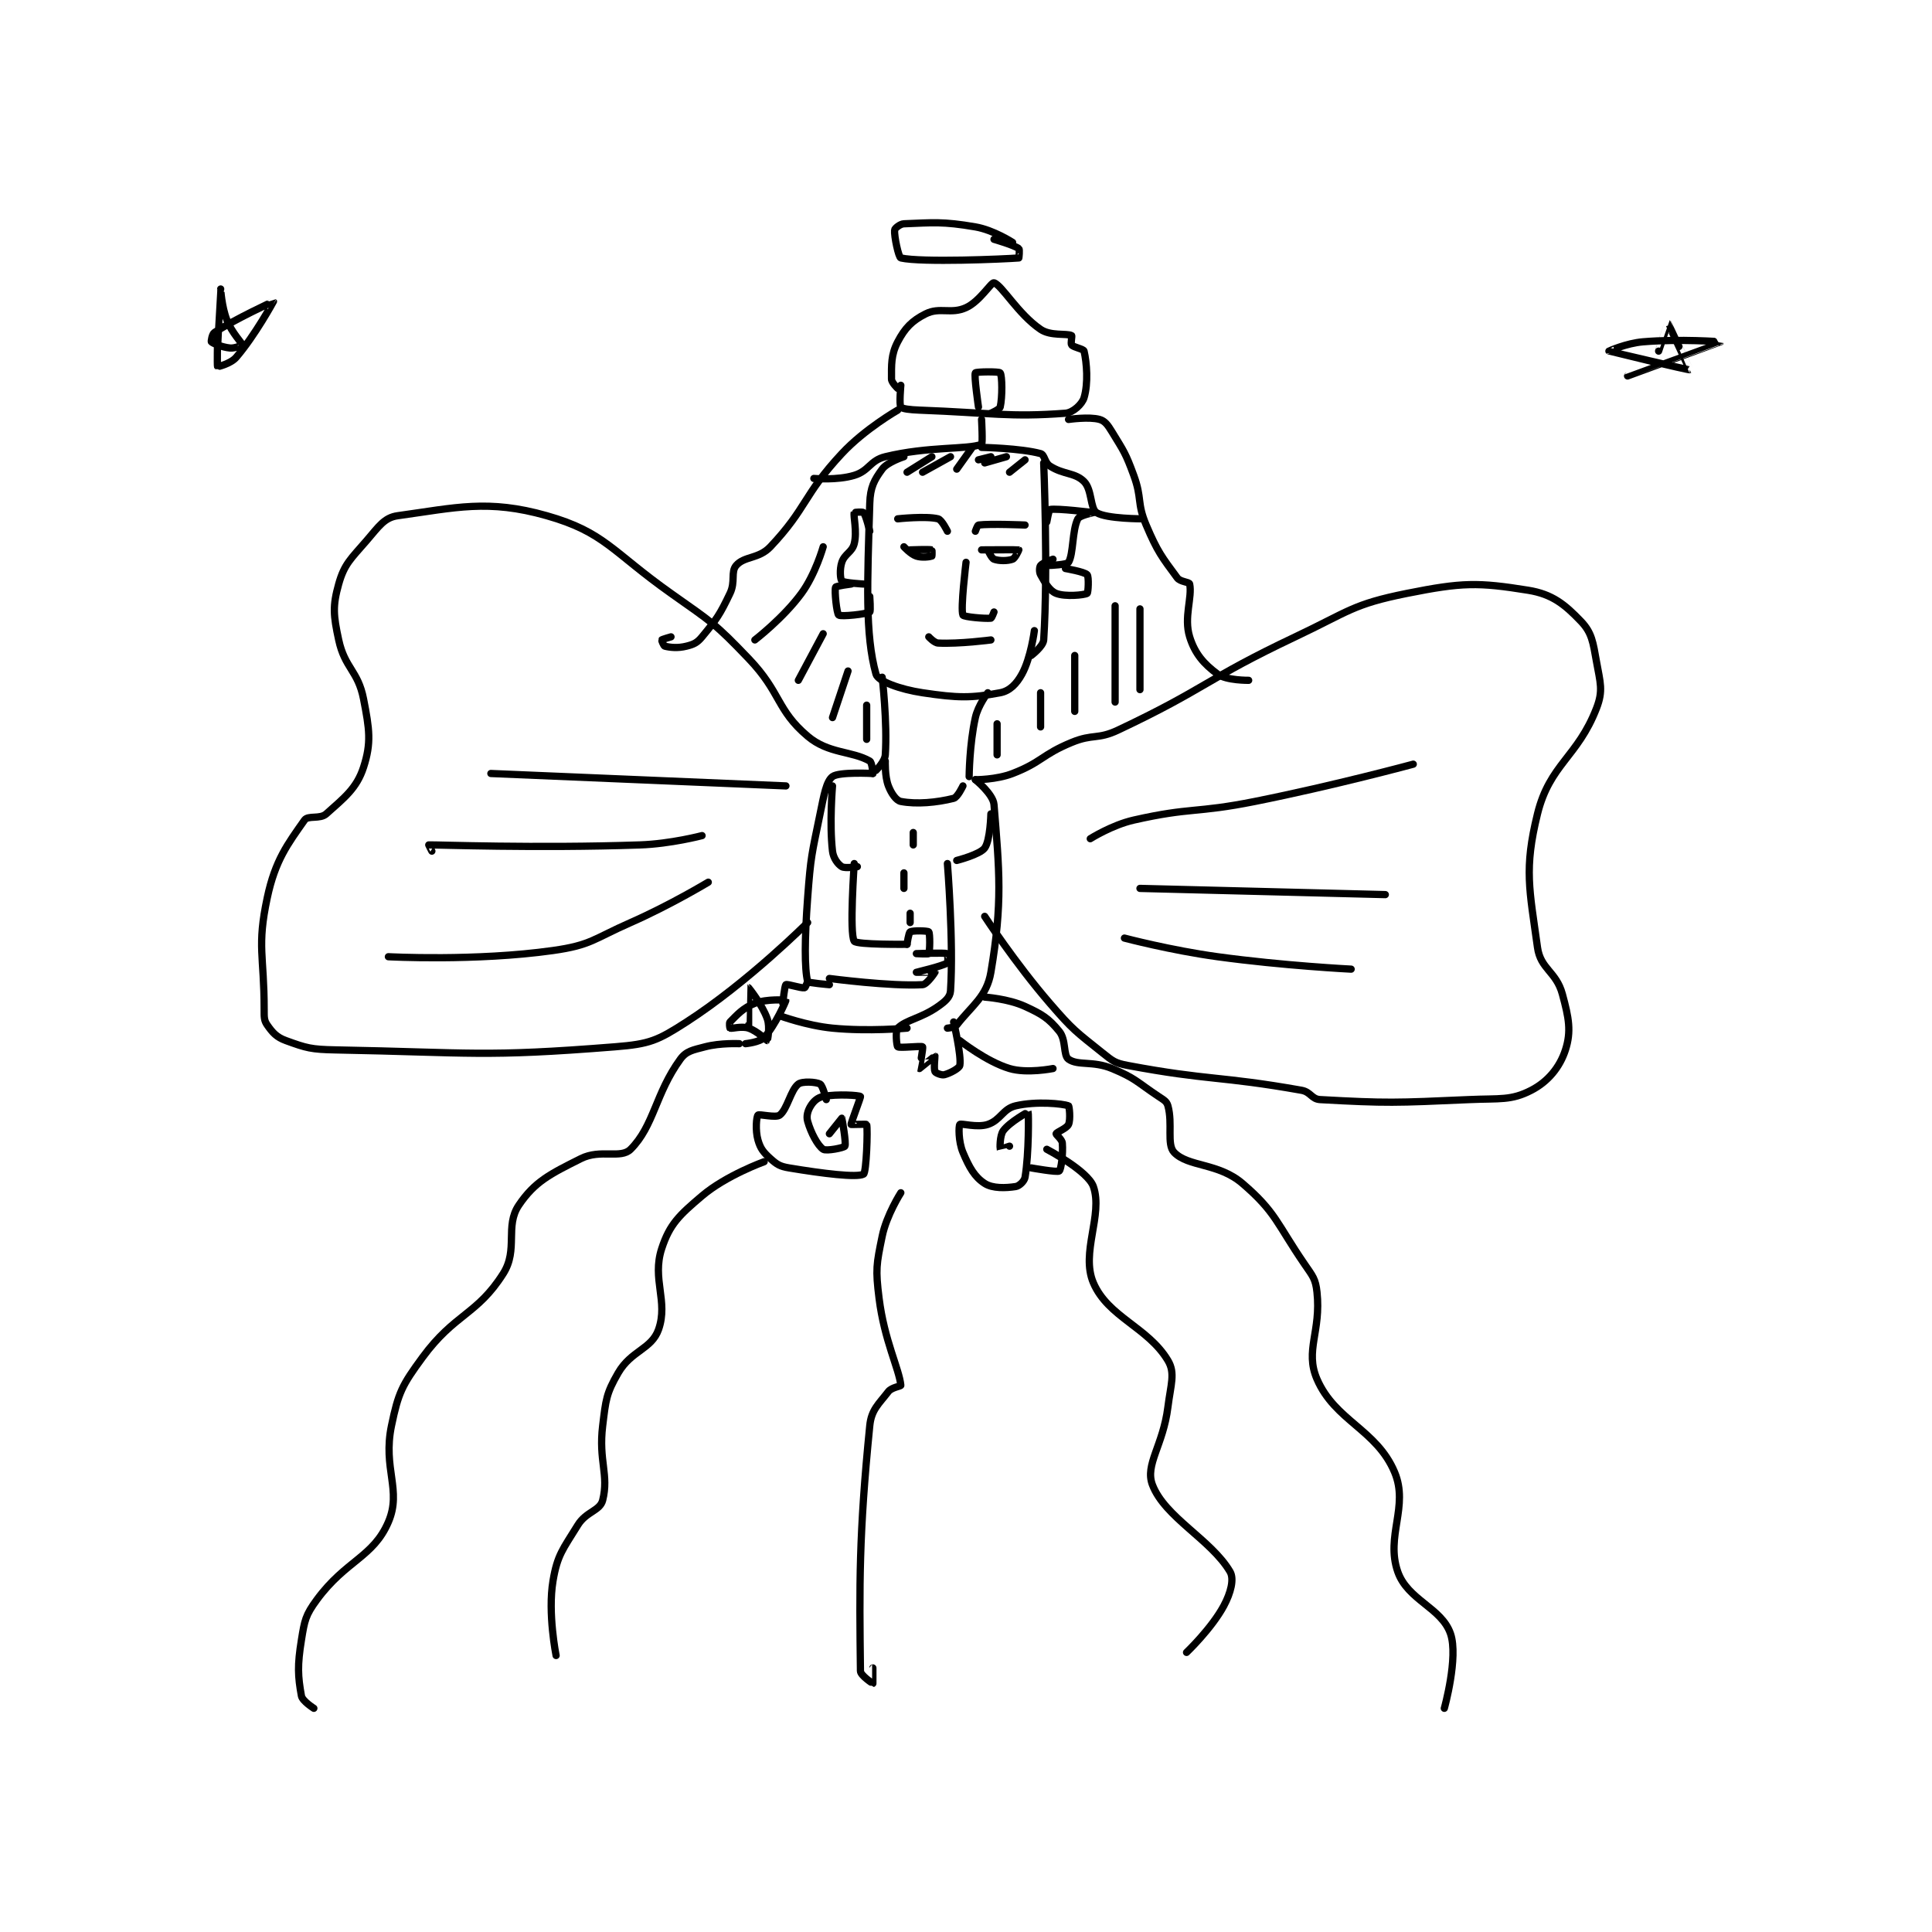 <?xml version="1.0" encoding="utf-8"?>
<!DOCTYPE svg PUBLIC "-//W3C//DTD SVG 1.1//EN" "http://www.w3.org/Graphics/SVG/1.1/DTD/svg11.dtd">
<svg viewBox="0 0 800 800" preserveAspectRatio="xMinYMin meet" xmlns="http://www.w3.org/2000/svg" version="1.1">
<g fill="none" stroke="black" stroke-linecap="round" stroke-linejoin="round" stroke-width="2.333">
<g transform="translate(87.52,92.664) scale(1.286) translate(-68,-1.133)">
<path id="0" d="M289 54.133 C289 54.133 287 52.255 287 51.133 C287 46.646 286.795 43.343 289 39.133 C291.318 34.708 293.595 32.336 298 30.133 C302.568 27.849 306.123 30.35 311 28.133 C315.431 26.119 319.139 19.882 320 20.133 C322.502 20.863 327.77 30.217 335 35.133 C338.259 37.349 343.426 36.346 345 37.133 C345.215 37.241 344.617 39.654 345 40.133 C345.664 40.963 348.828 41.404 349 42.133 C349.875 45.854 350.388 52.506 349 57.133 C348.371 59.231 345.44 61.949 343 62.133 C325.048 63.488 319.243 62.01 296 61.133 C293.017 61.021 290.447 60.73 290 60.133 C289.431 59.374 290 53.133 290 53.133 "/>
<path id="1" d="M315 60.133 C315 60.133 313.515 49.896 314 49.133 C314.238 48.759 321.654 48.658 322 49.133 C322.654 50.033 322.728 56.978 322 60.133 C321.822 60.906 319 62.133 319 62.133 "/>
<path id="2" d="M289 61.133 C289 61.133 278.427 67.163 271 75.133 C258.588 88.454 259.825 92.613 248 105.133 C244.253 109.101 239.641 108.086 237 111.133 C235.175 113.239 236.82 116.327 235 120.133 C231.654 127.13 230.724 128.397 226 134.133 C224.43 136.04 223.334 136.55 221 137.133 C218.159 137.844 215.725 137.565 214 137.133 C213.63 137.041 212.943 135.218 213 135.133 C213.128 134.942 216 134.133 216 134.133 "/>
<path id="3" d="M344 64.133 C344 64.133 350.632 63.171 354 64.133 C355.732 64.628 356.639 65.906 358 68.133 C361.86 74.45 362.386 75.004 365 82.133 C367.756 89.649 365.947 90.938 369 98.133 C372.664 106.771 374.081 108.457 379 115.133 C379.999 116.489 382.85 116.421 383 117.133 C383.897 121.395 381.051 127.853 383 134.133 C384.696 139.598 387.597 142.889 392 146.133 C394.831 148.22 402 148.133 402 148.133 "/>
<path id="4" d="M316 64.133 C316 64.133 316.428 71.968 316 72.133 C311.498 73.876 298.853 72.754 285 76.133 C280.034 77.345 279.856 80.656 275 82.133 C269.538 83.796 262 83.133 262 83.133 "/>
<path id="5" d="M316 73.133 C316 73.133 328.578 73.382 335 75.133 C336.344 75.5 336.263 78.017 338 79.133 C342.431 81.982 346.034 81.167 349 84.133 C351.596 86.729 350.951 92.839 353 94.133 C356.23 96.173 368 96.133 368 96.133 "/>
<path id="6" d="M291 76.133 C291 76.133 285.692 77.826 284 80.133 C281.418 83.653 280.156 85.977 280 91.133 C279.228 116.604 278.455 133.414 282 146.133 C282.649 148.464 289.771 151.049 297 152.133 C308.366 153.838 312.657 153.885 322 152.133 C325.037 151.564 327.251 149.314 329 146.133 C331.877 140.902 333 132.133 333 132.133 "/>
<path id="7" d="M336 78.133 C336 78.133 337.452 112.63 336 135.133 C335.866 137.209 332 140.133 332 140.133 "/>
<path id="8" d="M305 100.133 C305 100.133 303.205 96.434 302 96.133 C298.085 95.154 289 96.133 289 96.133 "/>
<path id="9" d="M314 100.133 C314 100.133 314.678 98.174 315 98.133 C318.867 97.65 330 98.133 330 98.133 "/>
<path id="10" d="M291 105.133 C291 105.133 293.178 107.526 295 108.133 C296.822 108.741 299.461 108.349 300 108.133 C300.086 108.099 300.066 106.152 300 106.133 C299.191 105.902 293 106.133 293 106.133 "/>
<path id="11" d="M316 106.133 C316 106.133 327.727 106.052 328 106.133 C328.025 106.141 326.828 108.823 326 109.133 C324.411 109.729 321.589 109.729 320 109.133 C319.172 108.823 318 106.133 318 106.133 "/>
<path id="12" d="M311 110.133 C311 110.133 309.15 125.221 310 127.133 C310.257 127.711 317.005 128.333 319 128.133 C319.269 128.106 320 126.133 320 126.133 "/>
<path id="13" d="M299 134.133 C299 134.133 300.75 136.071 302 136.133 C308.833 136.475 319 135.133 319 135.133 "/>
<path id="14" d="M300 76.133 L292 81.133 "/>
<path id="15" d="M306 76.133 L297 81.133 "/>
<path id="16" d="M313 73.133 L308 80.133 "/>
<path id="17" d="M319 76.133 L315 77.133 "/>
<path id="18" d="M324 76.133 L317 78.133 "/>
<path id="19" d="M330 77.133 L325 81.133 "/>
<path id="20" d="M337 97.133 C337 97.133 337.702 93.193 338 93.133 C340.281 92.677 351.984 94.128 352 94.133 C352.005 94.135 347.546 95.041 347 96.133 C345.12 99.894 345.629 107.418 344 110.133 C343.526 110.924 338 111.133 338 111.133 "/>
<path id="21" d="M280 100.133 C280 100.133 278.817 95.113 278 94.133 C277.734 93.814 275.031 94.03 275 94.133 C274.656 95.28 275.987 100.185 275 104.133 C274.309 106.897 271.923 107.364 271 110.133 C270.245 112.399 270.511 115.645 271 116.133 C271.651 116.785 278 117.133 278 117.133 "/>
<path id="22" d="M343 112.133 C343 112.133 349.182 113.199 350 114.133 C350.604 114.824 350.331 119.935 350 120.133 C349.081 120.685 342.899 121.293 340 120.133 C337.855 119.275 336.456 116.755 335 114.133 C334.502 113.237 334.617 111.612 335 111.133 C335.664 110.303 339 109.133 339 109.133 "/>
<path id="23" d="M274 117.133 C274 117.133 269.153 117.752 269 118.133 C268.562 119.228 269.37 126.675 270 127.133 C270.775 127.697 278.822 126.84 280 126.133 C280.333 125.933 280 121.133 280 121.133 "/>
<path id="24" d="M284 147.133 C284 147.133 285.697 161.671 285 172.133 C284.854 174.315 282 177.133 282 177.133 "/>
<path id="25" d="M318 152.133 C318 152.133 314.882 156.163 314 160.133 C312.07 168.817 312 179.133 312 179.133 "/>
<path id="26" d="M281 178.133 C281 178.133 280.778 174.578 280 174.133 C274.18 170.807 266.728 171.826 260 166.133 C249.908 157.594 251.519 152.131 241 141.133 C230.057 129.693 229.15 129.44 216 120.133 C196.968 106.664 194.606 100.419 176 95.133 C157.04 89.747 146.674 92.558 128 95.133 C123.68 95.729 121.903 98.615 118 103.133 C112.892 109.047 110.826 110.642 109 117.133 C107.012 124.202 107.284 127.196 109 135.133 C110.977 144.274 115.216 144.991 117 154.133 C118.909 163.916 119.559 168.242 117 176.133 C114.802 182.91 110.815 185.931 105 191.133 C102.99 192.932 99.128 191.531 98 193.133 C92.554 200.873 88.57 206.073 86 218.133 C82.622 233.982 85 236.585 85 254.133 C85 256.571 84.941 257.621 86 259.133 C87.709 261.574 88.972 263.032 92 264.133 C98.62 266.541 100.128 266.985 108 267.133 C152.114 267.966 155.537 269.515 198 266.133 C209.142 265.246 211.659 264.16 221 258.133 C240.784 245.37 260 226.133 260 226.133 "/>
<path id="27" d="M314 180.133 C314 180.133 320.723 180.176 326 178.133 C335.449 174.476 335.362 172.102 345 168.133 C351.94 165.275 353.267 167.313 360 164.133 C388.374 150.735 388.101 147.806 417 134.133 C434.302 125.948 435.431 123.647 453 120.133 C470.75 116.583 475.826 116.534 492 119.133 C499.749 120.379 503.789 123.686 509 129.133 C512.528 132.822 512.877 135.843 514 142.133 C515.213 148.925 516.217 151.416 514 157.133 C507.886 172.902 498.946 175.143 495 191.133 C490.615 208.906 492.422 215.444 495 234.133 C495.965 241.132 501.017 241.863 503 249.133 C505.109 256.865 505.924 261.168 504 267.133 C502.199 272.717 498.366 277.364 493 280.133 C486.471 283.503 482.936 282.695 473 283.133 C449.311 284.178 446.467 284.326 425 283.133 C422.242 282.98 422.006 280.667 419 280.133 C392.577 275.445 389.367 277.077 363 272.133 C358.988 271.381 358.272 270.751 355 268.133 C346.294 261.168 345.477 260.791 338 252.133 C326.757 239.115 317 224.133 317 224.133 "/>
<path id="28" d="M351 199.133 C351 199.133 357.925 194.735 365 193.133 C383.593 188.924 384.733 190.987 404 187.133 C429.594 182.014 455 175.133 455 175.133 "/>
<path id="29" d="M367 215.133 L446 217.133 "/>
<path id="30" d="M362 231.133 C362 231.133 376.955 235.072 392 237.133 C413.256 240.045 435 241.133 435 241.133 "/>
<path id="31" d="M253 182.133 L158 178.133 "/>
<path id="32" d="M226 198.133 C226 198.133 215.929 200.795 206 201.133 C172.414 202.278 140.595 201.056 138 201.133 C137.964 201.134 139 203.133 139 203.133 "/>
<path id="33" d="M228 213.133 C228 213.133 215.754 220.522 203 226.133 C190.977 231.423 190.28 233.401 178 235.133 C153.092 238.646 125 237.133 125 237.133 "/>
<path id="34" d="M281 178.133 C281 178.133 270.092 177.534 268 179.133 C265.998 180.665 265.243 185.075 264 191.133 C261.303 204.28 260.995 204.706 260 218.133 C259.016 231.415 258.965 240.995 260 245.133 C260.105 245.555 267 246.133 267 246.133 "/>
<path id="35" d="M275 207.133 C275 207.133 273.396 229.68 275 232.133 C275.777 233.322 292 233.133 292 233.133 "/>
<path id="36" d="M292 233.133 C292 233.133 292.522 229.406 293 229.133 C293.873 228.635 298.682 228.763 299 229.133 C299.432 229.638 299.377 235.474 299 236.133 C298.877 236.349 295 236.133 295 236.133 C295 236.133 303.853 235.789 305 236.133 C305.103 236.164 305.274 238.969 305 239.133 C303.203 240.212 295.002 242.132 295 242.133 C294.999 242.134 300.987 242.108 301 242.133 C301.009 242.15 298.451 246.048 297 246.133 C286.761 246.736 267 244.133 267 244.133 "/>
<path id="37" d="M314 180.133 C314 180.133 319.728 184.762 320 188.133 C321.728 209.559 322.806 219.615 319 242.133 C317.675 249.973 312.91 252.821 308 259.133 C307.36 259.957 305 260.133 305 260.133 "/>
<path id="38" d="M305 207.133 C305 207.133 307.036 232.253 306 248.133 C305.867 250.174 304.316 251.498 302 253.133 C296.481 257.029 291.716 257.417 289 260.133 C288.185 260.948 288.64 265.863 289 266.133 C289.64 266.613 296.631 265.765 297 266.133 C297.276 266.41 295.975 273.115 296 273.133 C296.012 273.142 300.929 269.119 301 269.133 C301.017 269.137 300.567 273.267 301 274.133 C301.217 274.566 303.118 275.354 304 275.133 C305.844 274.673 308.84 273.04 309 272.133 C309.562 268.946 307 258.133 307 258.133 "/>
<path id="39" d="M285 174.133 C285 174.133 284.795 179.001 286 182.133 C286.94 184.576 288.513 186.85 290 187.133 C295.047 188.095 301.502 187.508 307 186.133 C308.275 185.815 310 182.133 310 182.133 "/>
<path id="40" d="M268 182.133 C268 182.133 266.969 194.195 268 203.133 C268.262 205.409 269.737 207.344 271 208.133 C272.031 208.778 276 208.133 276 208.133 "/>
<path id="41" d="M319 191.133 C319 191.133 318.816 199.657 317 202.133 C315.456 204.238 308 206.133 308 206.133 "/>
<path id="42" d="M294 197.133 L294 201.133 "/>
<path id="43" d="M291 210.133 L291 215.133 "/>
<path id="44" d="M293 223.133 L293 226.133 "/>
<path id="45" d="M251 256.133 C251 256.133 259.614 259.315 268 260.133 C279.573 261.262 292 260.133 292 260.133 "/>
<path id="46" d="M309 264.133 C309 264.133 317.488 270.88 325 273.133 C330.624 274.82 339 273.133 339 273.133 "/>
<path id="47" d="M241 259.133 C241 259.133 240.991 247.136 241 247.133 C241.006 247.131 245.36 252.486 247 257.133 C247.947 259.818 247.069 264.099 247 264.133 C246.921 264.173 243.769 261.056 241 260.133 C238.734 259.378 235.675 260.358 235 260.133 C234.925 260.108 234.68 258.453 235 258.133 C237.24 255.893 239.136 253.636 243 252.133 C246.885 250.623 252.991 251.099 253 251.133 C253.054 251.333 249.536 259.325 246 263.133 C244.553 264.692 240 265.133 240 265.133 "/>
<path id="48" d="M265 105.133 C265 105.133 262.516 113.975 258 120.133 C252.168 128.086 243 135.133 243 135.133 "/>
<path id="49" d="M265 133.133 L257 148.133 "/>
<path id="50" d="M273 145.133 L268 160.133 "/>
<path id="51" d="M346 140.133 L346 158.133 "/>
<path id="52" d="M359 124.133 L359 155.133 "/>
<path id="53" d="M367 125.133 L367 151.133 "/>
<path id="54" d="M335 152.133 L335 163.133 "/>
<path id="55" d="M321 162.133 L321 172.133 "/>
<path id="56" d="M279 156.133 L279 167.133 "/>
<path id="57" d="M260 245.133 C260 245.133 259.264 247.096 259 247.133 C257.798 247.305 253.438 245.821 253 246.133 C252.562 246.446 252 252.133 252 252.133 "/>
<path id="58" d="M238 265.133 C238 265.133 231.911 264.841 227 266.133 C223.053 267.172 220.941 267.464 219 270.133 C210.964 281.182 210.529 291.604 203 299.133 C199.821 302.312 193.297 298.985 187 302.133 C177.105 307.081 172.135 309.533 167 317.133 C162.429 323.898 166.896 331.394 162 339.133 C153.546 352.496 146.378 352.007 136 366.133 C129.393 375.125 128.215 377.462 126 388.133 C123.129 401.966 129.393 408.883 125 419.133 C120.128 430.502 111.327 431.476 102 444.133 C98.29 449.168 98.014 450.846 97 457.133 C95.678 465.33 95.846 468.786 97 475.133 C97.303 476.8 101 479.133 101 479.133 "/>
<path id="59" d="M317 250.133 C317 250.133 324.524 250.624 330 253.133 C335.587 255.694 337.558 256.954 341 261.133 C343.315 263.944 342.226 268.881 344 270.133 C347.058 272.292 351.838 270.584 358 273.133 C365.57 276.266 365.946 277.431 373 282.133 C374.68 283.253 375.602 283.701 376 285.133 C377.615 290.945 375.525 297.555 378 300.133 C382.552 304.875 392.189 303.438 400 310.133 C410.805 319.394 410.997 323.003 420 336.133 C422.662 340.016 423.538 340.865 424 345.133 C425.37 357.805 420.022 363.905 424 373.133 C429.793 386.573 443.231 389.377 449 403.133 C453.62 414.149 446.032 423.67 450 435.133 C453.175 444.307 464.135 446.731 467 455.133 C469.589 462.729 465 479.133 465 479.133 "/>
<path id="60" d="M246 303.133 C246 303.133 233.819 307.499 226 314.133 C218.69 320.336 215.58 323.21 213 331.133 C209.801 340.957 215.175 348.06 212 357.133 C209.764 363.52 203.2 363.899 199 371.133 C195.12 377.815 195.016 379.806 194 388.133 C192.616 399.482 196.057 403.905 194 412.133 C193.143 415.562 188.695 415.754 186 420.133 C181.219 427.902 179.409 429.68 178 438.133 C176.263 448.555 179 462.133 179 462.133 "/>
<path id="61" d="M337 299.133 C337 299.133 350.232 306.064 352 311.133 C355.181 320.252 347.843 332.433 352 342.133 C356.732 353.175 369.562 356.403 376 367.133 C378.451 371.219 376.905 374.891 376 382.133 C374.454 394.505 368.554 400.652 371 407.133 C374.961 417.63 389.904 424.797 396 435.133 C397.401 437.508 396.227 441.997 394 446.133 C390.042 453.484 382 461.133 382 461.133 "/>
<path id="62" d="M290 313.133 C290 313.133 285.412 320.274 284 327.133 C282.127 336.231 281.829 337.767 283 347.133 C284.701 360.741 289.474 369.873 290 375.133 C290.029 375.427 287.017 375.811 286 377.133 C282.872 381.199 280.516 382.976 280 388.133 C276.474 423.393 276.664 439.287 277 467.133 C277.017 468.561 280.97 471.141 281 471.133 C281.013 471.13 281 466.133 281 466.133 "/>
<path id="63" d="M267 294.133 C267 294.133 271 289.133 271 289.133 C271.054 289.176 272.493 297.312 272 298.133 C271.695 298.642 266.01 299.806 265 299.133 C263.247 297.964 261.069 293.875 260 290.133 C259.517 288.442 260.038 286.673 261 285.133 C261.941 283.627 263.215 282.468 265 282.133 C269.695 281.253 276.649 281.783 277 282.133 C277.175 282.309 273.897 290.669 274 291.133 C274.014 291.195 278.968 291.004 279 291.133 C279.407 292.762 278.909 306.624 278 307.133 C275.912 308.303 265.006 306.968 254 305.133 C251.06 304.643 250.097 304.021 248 302.133 C245.734 300.094 244.792 298.904 244 296.133 C243.113 293.03 243.504 288.7 244 288.133 C244.379 287.7 249.739 289.103 251 288.133 C253.466 286.236 254.534 280.031 257 278.133 C258.261 277.163 262.743 277.435 264 278.133 C264.858 278.61 266 283.133 266 283.133 "/>
<path id="64" d="M325 298.133 C325 298.133 322.002 299.139 322 299.133 C321.932 298.962 321.797 294.737 323 293.133 C325.138 290.282 330.986 287.103 331 287.133 C331.129 287.411 331.299 300.34 330 308.133 C329.785 309.422 328.127 310.96 327 311.133 C323.793 311.627 319.561 311.79 317 310.133 C313.76 308.037 312.041 304.979 310 300.133 C308.515 296.607 308.602 291.582 309 291.133 C309.393 290.691 314.602 292.266 318 291.133 C322.154 289.749 322.863 286.088 327 285.133 C333.772 283.571 342.11 284.466 344 285.133 C344.235 285.216 344.713 289.53 344 291.133 C343.433 292.41 340.181 293.59 340 294.133 C339.902 294.426 341.898 295.908 342 297.133 C342.288 300.584 341.625 305.633 341 306.133 C340.375 306.633 332 305.133 332 305.133 "/>
<path id="65" d="M326 7.133 C326 7.133 319.869 3.139 314 2.133 C303.422 0.32 300.36 0.773 291 1.133 C289.746 1.182 288.047 2.611 288 3.133 C287.816 5.158 289.291 11.974 290 12.133 C296.695 13.64 323.279 12.506 328 12.133 C328.029 12.131 328.329 9.38 328 9.133 C326.503 8.011 320 6.133 320 6.133 "/>
<path id="66" d="M70 41.133 C70 41.133 70.999 22.135 71 22.133 C71 22.132 71.295 27.75 73 32.133 C74.573 36.178 77.944 39.628 78 40.133 C78.004 40.166 75.641 41.297 74 41.133 C71.392 40.873 68.5 39.633 68 39.133 C67.875 39.008 68.232 36.633 69 36.133 C75.642 31.816 87.994 26.126 88 26.133 C88.007 26.141 82.098 37.019 76 44.133 C74.245 46.181 70.057 47.191 70 47.133 C69.828 46.961 70 38.133 70 38.133 "/>
<path id="67" d="M534 42.133 C534 42.133 536.983 33.123 537 33.133 C537.11 33.2 544.002 48.133 544 48.133 C543.651 48.299 518.039 42.157 518 42.133 C517.988 42.126 523.609 39.583 529 39.133 C540.98 38.135 554.002 39.129 554 39.133 C553.996 39.143 524 50.133 524 50.133 "/>
</g>
</g>
</svg>
